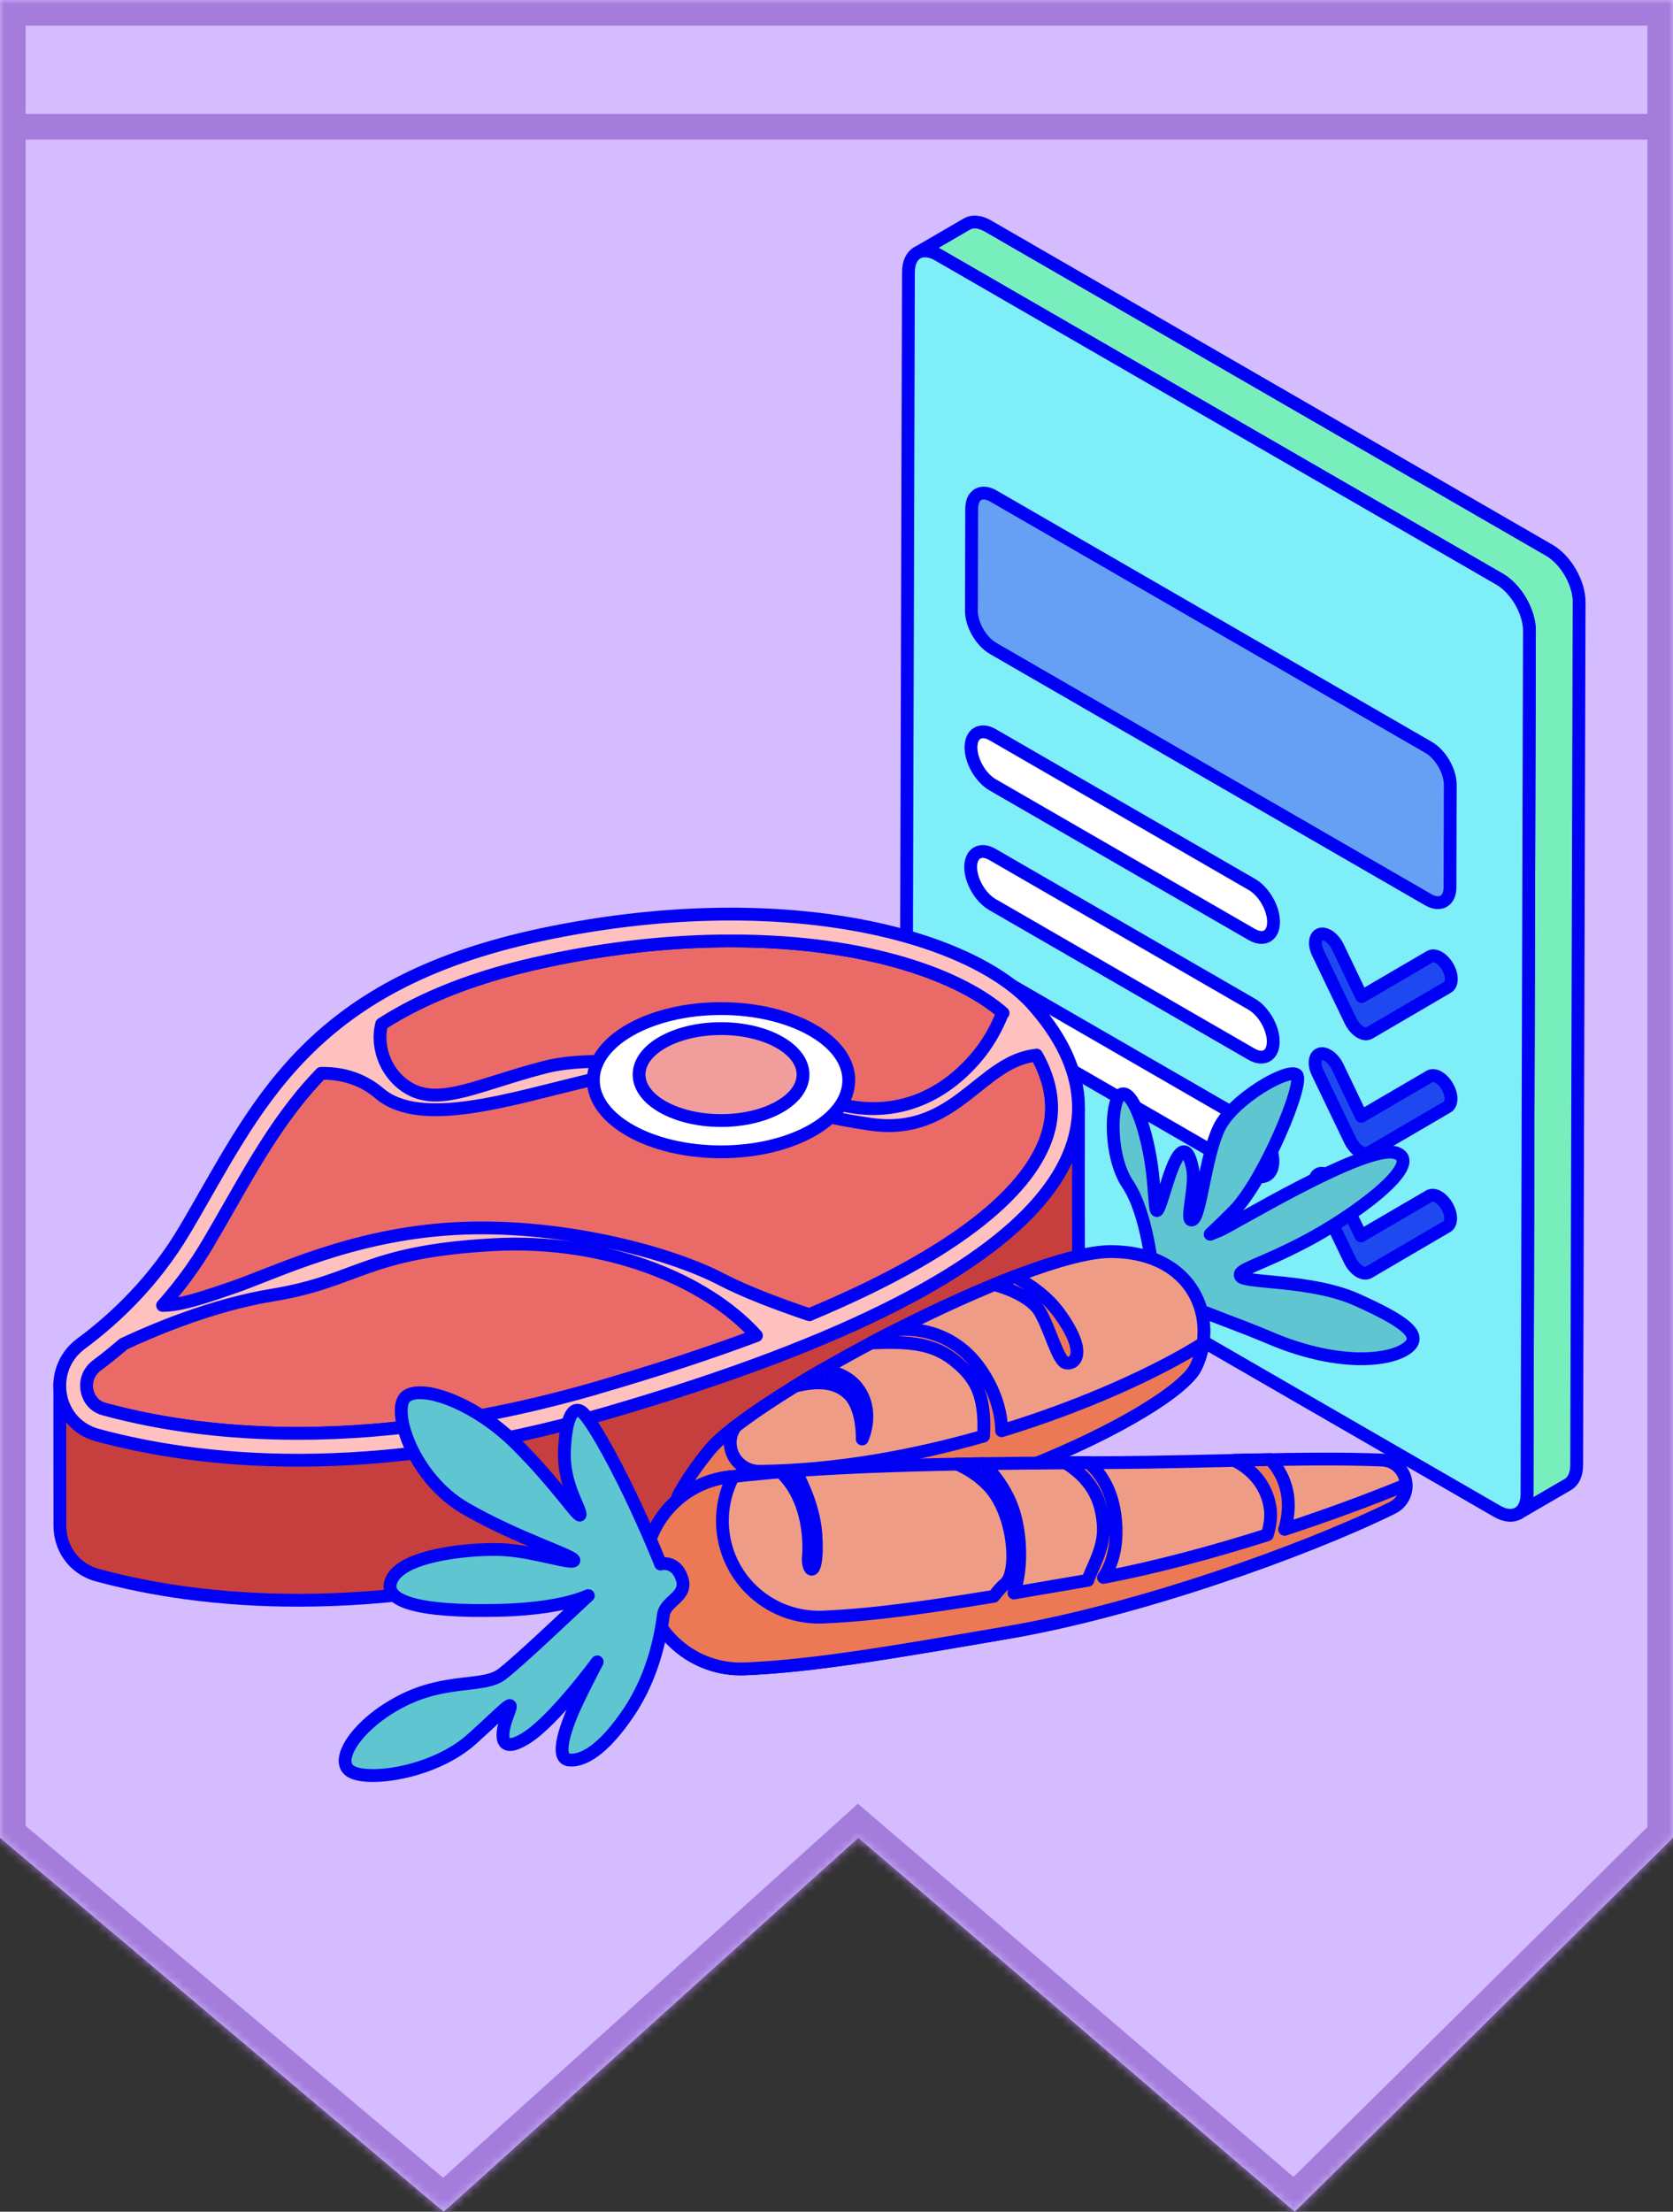 <svg width="196" height="259" viewBox="0 0 196 259" fill="none" xmlns="http://www.w3.org/2000/svg">
<rect x="0" y="0" width="196" height="259" fill="#333333" stroke="none"/>
<mask id="path-1-inside-1_163_72" fill="white">
<path d="M196 0L196 14.842L196 215.215L151.687 259L100.557 215.215L51.983 259L5.85145e-06 215.215L1.461e-05 14.842L1.49344e-05 7.421L1.52588e-05 -8.56743e-06L109.2 -3.79415e-06L196 0Z"/>
</mask>
<path d="M196 0L196 14.842L196 215.215L151.687 259L100.557 215.215L51.983 259L5.85145e-06 215.215L1.461e-05 14.842L1.49344e-05 7.421L1.52588e-05 -8.56743e-06L109.2 -3.79415e-06L196 0Z" fill="#D4BCFE"/>
<path d="M196 13.342L1.46756e-05 13.342L1.45444e-05 16.342L196 16.342L196 13.342ZM196 0L199 1.31134e-07L199 -3L196 -3L196 0ZM196 215.215L198.109 217.349L199 216.468L199 215.215L196 215.215ZM5.85145e-06 215.215L-3 215.215L-3 216.61L-1.933 217.509L5.85145e-06 215.215ZM1.52588e-05 -8.56743e-06L1.53899e-05 -3L-3 -3L-3 -8.69857e-06L1.52588e-05 -8.56743e-06ZM100.557 215.215L102.508 212.936L100.506 211.222L98.548 212.987L100.557 215.215ZM151.687 259L149.736 261.279L151.832 263.074L153.796 261.134L151.687 259ZM51.983 259L50.05 261.295L52.049 262.979L53.991 261.228L51.983 259ZM1.51277e-05 3L109.2 3L109.2 -3L1.53899e-05 -3L1.51277e-05 3ZM109.2 3L196 3L196 -3L109.2 -3L109.2 3ZM193 -1.31134e-07L193 14.842L199 14.842L199 1.31134e-07L193 -1.31134e-07ZM193 14.842L193 215.215L199 215.215L199 14.842L193 14.842ZM3 215.215L3 14.842L-3 14.842L-3 215.215L3 215.215ZM3 14.842L3 7.421L-3 7.421L-3 14.842L3 14.842ZM3 7.421L3 -8.4363e-06L-3 -8.69857e-06L-3 7.421L3 7.421ZM193.891 213.081L149.578 256.866L153.796 261.134L198.109 217.349L193.891 213.081ZM153.638 256.721L102.508 212.936L98.605 217.494L149.736 261.279L153.638 256.721ZM98.548 212.987L49.974 256.772L53.991 261.228L102.565 217.443L98.548 212.987ZM53.915 256.705L1.933 212.92L-1.933 217.509L50.05 261.295L53.915 256.705Z" fill="#A47CDB" mask="url(#path-1-inside-1_163_72)"/>
<path d="M181.506 64.441L115.764 26.482C114.788 25.916 113.906 25.866 113.271 26.239L107.453 29.621C108.087 29.248 108.97 29.304 109.946 29.864L175.687 67.823C177.621 68.942 179.187 71.652 179.181 73.872L178.895 174.968C178.895 176.074 178.503 176.852 177.869 177.218L183.688 173.836C184.316 173.47 184.708 172.693 184.714 171.586L185 70.49C185.006 68.264 183.439 65.554 181.506 64.441Z" fill="#77EEBC" stroke="#0000F4" stroke-width="1.5" stroke-linecap="round" stroke-linejoin="round"/>
<path d="M175.687 67.823C177.621 68.942 179.187 71.652 179.181 73.872L178.895 174.968C178.889 177.193 177.31 178.089 175.377 176.97L109.635 139.01C107.695 137.891 106.135 135.181 106.141 132.962L106.427 31.866C106.433 29.64 108.006 28.738 109.946 29.864L175.687 67.823Z" fill="#7EEEF8" stroke="#0000F4" stroke-width="1.5" stroke-linecap="round" stroke-linejoin="round"/>
<path d="M116.343 75.93C114.938 75.115 113.8 73.144 113.806 71.528L113.837 59.548C113.837 57.932 114.981 57.279 116.392 58.094L167.369 87.524C168.774 88.338 169.912 90.303 169.906 91.919L169.875 103.898C169.875 105.515 168.731 106.174 167.32 105.359L116.343 75.93Z" fill="#65A0F5" stroke="#0000F4" stroke-width="1.5" stroke-linecap="round" stroke-linejoin="round"/>
<path d="M168.538 126.154C168.911 126.372 169.284 126.745 169.564 127.236C170.136 128.224 170.136 129.288 169.564 129.623L160.382 134.988C160.102 135.15 159.729 135.106 159.337 134.883L159.25 134.833C158.827 134.559 158.442 134.093 158.181 133.558L154.37 125.626C153.879 124.606 154.003 123.618 154.65 123.419C154.917 123.338 155.228 123.406 155.539 123.587C155.98 123.842 156.415 124.32 156.701 124.911L159.486 130.724L167.487 126.049C167.773 125.881 168.152 125.93 168.532 126.148L168.538 126.154Z" fill="#1E49F1" stroke="#0000F4" stroke-width="1.5" stroke-linecap="round" stroke-linejoin="round"/>
<path d="M168.575 112.136C168.948 112.353 169.321 112.726 169.601 113.217C170.173 114.206 170.173 115.275 169.601 115.605L160.419 120.97C160.139 121.131 159.766 121.094 159.375 120.87L159.288 120.814C158.865 120.541 158.48 120.081 158.218 119.54L154.408 111.607C153.916 110.588 154.041 109.599 154.687 109.4C154.955 109.319 155.265 109.388 155.576 109.568C156.018 109.823 156.453 110.302 156.739 110.898L159.524 116.705L167.525 112.03C167.811 111.862 168.19 111.912 168.569 112.129L168.575 112.136Z" fill="#1E49F1" stroke="#0000F4" stroke-width="1.5" stroke-linecap="round" stroke-linejoin="round"/>
<path d="M168.494 140.167C168.867 140.384 169.24 140.757 169.52 141.248C170.092 142.231 170.092 143.3 169.52 143.629L160.338 149.001C160.058 149.162 159.685 149.119 159.293 148.895L159.206 148.845C158.783 148.572 158.398 148.105 158.137 147.571L154.326 139.632C153.835 138.619 153.959 137.624 154.606 137.431C154.873 137.351 155.184 137.419 155.495 137.599C155.936 137.854 156.371 138.333 156.657 138.923L159.442 144.73L167.443 140.061C167.729 139.893 168.108 139.943 168.488 140.161L168.494 140.167Z" fill="#1E49F1" stroke="#0000F4" stroke-width="1.5" stroke-linecap="round" stroke-linejoin="round"/>
<path d="M146.667 103.575C148.072 104.39 149.21 106.36 149.204 107.977C149.197 109.593 148.06 110.246 146.648 109.431L116.292 91.906C114.887 91.092 113.75 89.128 113.756 87.511C113.762 85.895 114.9 85.236 116.311 86.05L146.667 103.575Z" fill="white" stroke="#0000F4" stroke-width="1.5" stroke-linecap="round" stroke-linejoin="round"/>
<path d="M146.631 117.588C148.035 118.402 149.173 120.367 149.167 121.989C149.161 123.612 148.023 124.258 146.612 123.444L116.256 105.919C114.851 105.105 113.713 103.14 113.719 101.524C113.725 99.907 114.863 99.248 116.274 100.063L146.631 117.588Z" fill="white" stroke="#0000F4" stroke-width="1.5" stroke-linecap="round" stroke-linejoin="round"/>
<path d="M146.593 131.606C147.998 132.421 149.136 134.385 149.129 136.002C149.123 137.618 147.985 138.277 146.574 137.462L116.218 119.938C114.813 119.123 113.675 117.152 113.682 115.536C113.688 113.92 114.826 113.267 116.237 114.081L146.593 131.606Z" fill="white" stroke="#0000F4" stroke-width="1.5" stroke-linecap="round" stroke-linejoin="round"/>
<path d="M126.352 129.81C118.898 121.423 91.209 119.962 63.401 125.862C35.594 131.768 30.005 146.365 21.612 160.502C21.326 160.987 21.022 161.447 20.717 161.907H7.003L7.016 178.574C6.978 181.141 8.526 183.671 11.405 184.455C23.198 187.656 43.271 189.938 70.855 181.943C113.371 169.615 126.401 156.865 126.352 146.042C126.333 141.696 126.352 129.81 126.352 129.81Z" fill="#C63E3E" stroke="#0000F4" stroke-width="1.5" stroke-linecap="round" stroke-linejoin="round"/>
<path d="M34.904 167.856C26.785 167.856 19.157 166.905 12.225 165.021C10.683 164.605 10.292 163.349 10.192 162.827C9.975 161.683 10.416 160.582 11.361 159.88C16.726 155.907 21.078 151.139 24.304 145.706C25.162 144.257 25.989 142.809 26.816 141.36C34.12 128.579 40.424 117.544 64.041 112.533C71.383 110.973 78.632 110.184 85.595 110.184C103.716 110.184 114.739 115.356 118.674 119.776C122.59 124.184 123.97 128.51 122.777 132.645C120.688 139.893 109.827 150.959 69.972 162.516C57.769 166.053 45.969 167.85 34.898 167.85L34.904 167.856Z" fill="#EA6A68" stroke="#0000F4" stroke-width="1.5" stroke-linecap="round" stroke-linejoin="round"/>
<path d="M121.03 117.693C113.576 109.307 91.202 103.557 63.395 109.462C35.587 115.368 29.999 129.965 21.606 144.102C18.087 150.026 13.568 154.341 9.496 157.356C5.43 160.365 6.518 166.731 11.405 168.055C23.198 171.257 43.271 173.538 70.855 165.543C130.436 148.267 132.114 130.164 121.03 117.7V117.693ZM64.054 112.534C71.396 110.973 78.644 110.184 85.607 110.184C102.181 110.184 112.811 114.504 117.518 118.632C117.499 118.62 117.48 118.613 117.462 118.601C116.759 120.391 115.733 122.281 114.21 124.028C109.069 129.915 102.336 131.159 95.815 128.467C89.287 125.775 71.582 122.978 63.917 124.948C56.252 126.919 51.695 129.505 48.071 127.534C45.385 126.08 43.98 122.822 44.714 119.913C49.544 116.829 55.717 114.305 64.054 112.54V112.534ZM69.978 162.522C57.775 166.059 45.976 167.856 34.904 167.856C26.785 167.856 19.157 166.905 12.225 165.021C10.683 164.605 10.292 163.349 10.192 162.827C9.975 161.683 10.416 160.582 11.361 159.88C12.43 159.09 13.444 158.257 14.432 157.406C18.05 155.702 24.932 152.805 31.907 151.661C42.059 150.002 42.681 146.589 57.8 145.756C70.818 145.041 82.667 149.784 88.622 156.405C83.245 158.413 77.072 160.458 69.966 162.516L69.978 162.522ZM94.833 153.962C91.351 152.787 87.373 151.307 84.476 149.796C78.104 146.483 65.055 143.169 53.044 143.891C41.033 144.618 32.255 149.063 27.27 150.772C24.242 151.811 21.183 152.88 19.051 152.867C21.04 150.629 22.806 148.242 24.317 145.693C25.174 144.245 26.001 142.796 26.828 141.348C30.079 135.66 33.138 130.313 37.614 125.694C39.672 125.651 42.19 126.117 44.453 128.038C49.32 132.178 59.882 128.66 69.102 126.484C78.321 124.308 89.505 129.903 102.038 131.662C111.991 133.061 114.826 124.215 121.428 123.568C121.428 123.568 121.428 123.556 121.434 123.55C123.181 126.645 123.641 129.692 122.789 132.638C121.223 138.066 114.739 145.637 94.833 153.949V153.962Z" fill="#FFC0C0" stroke="#0000F4" stroke-width="1.5" stroke-linecap="round" stroke-linejoin="round"/>
<path d="M84.476 134.883C92.74 134.883 99.439 131.128 99.439 126.496C99.439 121.865 92.74 118.11 84.476 118.11C76.212 118.11 69.512 121.865 69.512 126.496C69.512 131.128 76.212 134.883 84.476 134.883Z" fill="white" stroke="#0000F4" stroke-width="1.5" stroke-linecap="round" stroke-linejoin="round"/>
<path d="M84.475 131.221C89.78 131.221 94.08 128.811 94.08 125.837C94.08 122.864 89.78 120.454 84.475 120.454C79.171 120.454 74.871 122.864 74.871 125.837C74.871 128.811 79.171 131.221 84.475 131.221Z" fill="#F09D9B" stroke="#0000F4" stroke-width="1.5" stroke-linecap="round" stroke-linejoin="round"/>
<path d="M135.024 148.945C135.024 148.945 134.427 142.1 132.12 138.675C129.814 135.249 130.112 128.479 131.449 128.106C132.786 127.733 134.501 132.719 135.024 137.407C135.546 142.094 135.098 143.785 136.733 138.513C138.368 133.241 139.263 134.653 139.711 136.81C140.159 138.967 138.741 143.281 139.711 142.84C140.681 142.399 141.197 135.399 142.838 132.048C144.473 128.697 150.951 124.979 151.914 125.868C152.878 126.757 148.041 138.296 144.579 141.796C141.116 145.296 141.346 144.624 142.683 144.177C144.019 143.729 160.17 133.757 163.596 135.026C167.021 136.294 158.386 142.542 152.803 145.445C147.221 148.348 144.84 148.677 145.362 149.479C145.884 150.281 153.699 149.834 158.983 152.215C164.267 154.596 167.058 156.38 164.733 157.947C162.408 159.513 156.303 159.88 148.787 156.678C141.271 153.477 134.943 152.14 135.017 148.939L135.024 148.945Z" fill="#5EC5D1" stroke="#0000F4" stroke-width="1.5" stroke-linecap="round" stroke-linejoin="round"/>
<path d="M82.636 179.804C80.074 179.829 78.377 177.125 79.614 174.887C80.379 173.495 81.486 171.816 83.083 169.858C88.293 163.461 120.365 146.489 130.187 146.564C140.01 146.638 142.764 154.602 140.084 160.11C137.56 165.301 109.032 179.55 82.636 179.804Z" fill="#EF9C87" stroke="#0000F4" stroke-width="1.5" stroke-linecap="round" stroke-linejoin="round"/>
<path d="M117.343 167.545C117.331 165.717 116.815 163.473 115.298 160.999C111.431 154.677 104.978 155.74 104.972 155.746C103.99 156.243 103.02 156.753 102.056 157.263C106.066 157.095 109.05 157.207 111.58 159.14C114.111 161.074 115.006 162.864 115.23 165.836C115.286 166.582 115.267 167.383 115.23 168.173C106.949 170.542 97.848 172.208 88.983 172.295C86.421 172.32 84.724 169.615 85.961 167.377C86.017 167.278 86.086 167.166 86.148 167.06C84.787 168.117 83.73 169.068 83.089 169.852C81.498 171.81 80.391 173.488 79.62 174.881C78.383 177.119 80.087 179.823 82.642 179.798C109.038 179.537 137.566 165.295 140.09 160.104C140.519 159.221 140.793 158.276 140.936 157.312C135.67 160.613 127.184 164.542 117.35 167.545H117.343Z" fill="#EB7956" stroke="#0000F4" stroke-width="1.5" stroke-linecap="round" stroke-linejoin="round"/>
<path d="M121.85 153.632C123.044 155.715 123.933 159.289 124.841 159.588C125.742 159.886 127.657 158.693 124.088 153.781C122.715 151.891 120.763 150.493 118.873 149.479C118.089 149.778 117.287 150.101 116.467 150.437C118.593 150.978 121.024 152.177 121.85 153.632Z" fill="#EB7956" stroke="#0000F4" stroke-width="1.5" stroke-linecap="round" stroke-linejoin="round"/>
<path d="M99.377 163.181C101.161 164.841 101.012 168.515 101.012 168.515C101.012 168.515 102.572 165.239 100.415 162.485C99.383 161.167 97.773 160.62 96.362 160.402C95.255 161.042 94.18 161.683 93.16 162.311C95.125 161.844 97.587 161.521 99.377 163.181Z" fill="#EB7956" stroke="#0000F4" stroke-width="1.5" stroke-linecap="round" stroke-linejoin="round"/>
<path d="M75.555 185.3C76.158 191.237 81.28 195.67 87.248 195.433C95.349 195.11 105.37 193.357 118.239 191.144C133.134 188.576 152.431 181.806 163.067 176.603C165.834 175.248 164.963 171.101 161.886 170.977C153.183 170.616 141.247 171.213 130.629 171.275C116.641 171.356 98.252 171.381 85.352 172.972C79.279 173.725 74.933 179.214 75.555 185.306V185.3Z" fill="#EF9C87" stroke="#0000F4" stroke-width="1.5" stroke-linecap="round" stroke-linejoin="round"/>
<path d="M150.516 179.077C151.666 175.098 150.217 172.431 148.831 170.921C147.432 170.946 146.015 170.977 144.579 171.008C147.09 172.264 148.526 174.34 148.825 176.74C148.943 177.697 148.775 178.729 148.476 179.736C142.011 181.788 135.341 183.566 129.273 184.722C130.299 183.311 131.213 180.563 130.516 176.74C130.038 174.122 128.813 172.4 127.557 171.281C126.662 171.281 125.754 171.294 124.828 171.3C128.328 173.476 129.118 176.224 129.261 178.748C129.416 181.402 127.769 183.858 127.452 185.058C127.433 185.058 127.408 185.064 127.389 185.07C124.368 185.592 121.508 186.083 118.785 186.543C119.799 183.64 119.681 179.239 118.456 176.18C117.679 174.241 116.417 172.612 115.236 171.399C114.21 171.412 113.178 171.431 112.14 171.449C113.427 172.021 114.676 172.811 115.77 173.948C118.897 177.187 119.326 184.131 117.778 185.443C117.356 185.797 116.865 186.351 116.423 186.935C108.603 188.222 102.025 189.142 96.387 189.366C90.419 189.602 85.296 185.176 84.693 179.233C84.463 176.97 84.923 174.788 85.899 172.904C85.713 172.929 85.52 172.947 85.34 172.966C79.266 173.718 74.92 179.208 75.542 185.3C76.145 191.237 81.268 195.67 87.236 195.433C95.336 195.11 105.357 193.357 118.226 191.144C133.121 188.576 152.418 181.806 163.055 176.603C164.236 176.025 164.746 174.937 164.715 173.874C160.437 175.633 155.564 177.43 150.503 179.09L150.516 179.077Z" fill="#EB7956" stroke="#0000F4" stroke-width="1.5" stroke-linecap="round" stroke-linejoin="round"/>
<path d="M94.69 182.434C94.652 184.436 95.921 184.666 95.585 179.693C95.392 176.858 94.186 174.085 93.185 172.226C92.601 172.27 92.029 172.32 91.457 172.363C95.448 176.149 94.696 182.434 94.696 182.434H94.69Z" fill="#EB7956" stroke="#0000F4" stroke-width="1.5" stroke-linecap="round" stroke-linejoin="round"/>
<path d="M77.382 183.149C77.382 183.149 79.166 182.658 79.894 184.834C80.621 187.01 77.942 187.401 77.718 189.13C77.494 190.858 76.767 195.881 73.702 200.463C70.631 205.038 68.231 206.269 66.671 206.101C65.111 205.933 66.111 202.862 66.895 200.91C67.678 198.958 69.966 194.613 69.966 194.613C69.966 194.613 64.943 201.47 61.648 203.534C58.353 205.598 58.633 203.03 59.472 200.854C60.311 198.678 59.696 199.679 55.288 203.646C50.88 207.606 43.178 208.669 41.114 207.444C39.05 206.219 41.841 201.861 47.088 199.182C52.335 196.503 56.687 197.678 58.807 196.055C60.927 194.432 67.46 188.185 68.629 187.128C69.798 186.071 67.79 188.359 58.415 188.576C49.04 188.8 44.353 187.513 46.025 184.728C47.697 181.943 55.736 181.265 59.198 181.489C62.661 181.713 67.237 183.273 67.237 182.72C67.237 182.167 60.709 180.209 54.511 176.634C48.313 173.059 45.745 164.915 47.592 163.517C49.438 162.118 55.574 164.244 60.429 169.043C65.285 173.843 68.076 178.25 67.964 177.305C67.852 176.36 66.012 173.731 66.124 170.05C66.236 166.37 67.019 164.468 68.188 165.363C69.356 166.258 73.491 173.544 77.395 183.155L77.382 183.149Z" fill="#5EC5D1" stroke="#0000F4" stroke-width="1.5" stroke-linecap="round" stroke-linejoin="round"/>
</svg>
